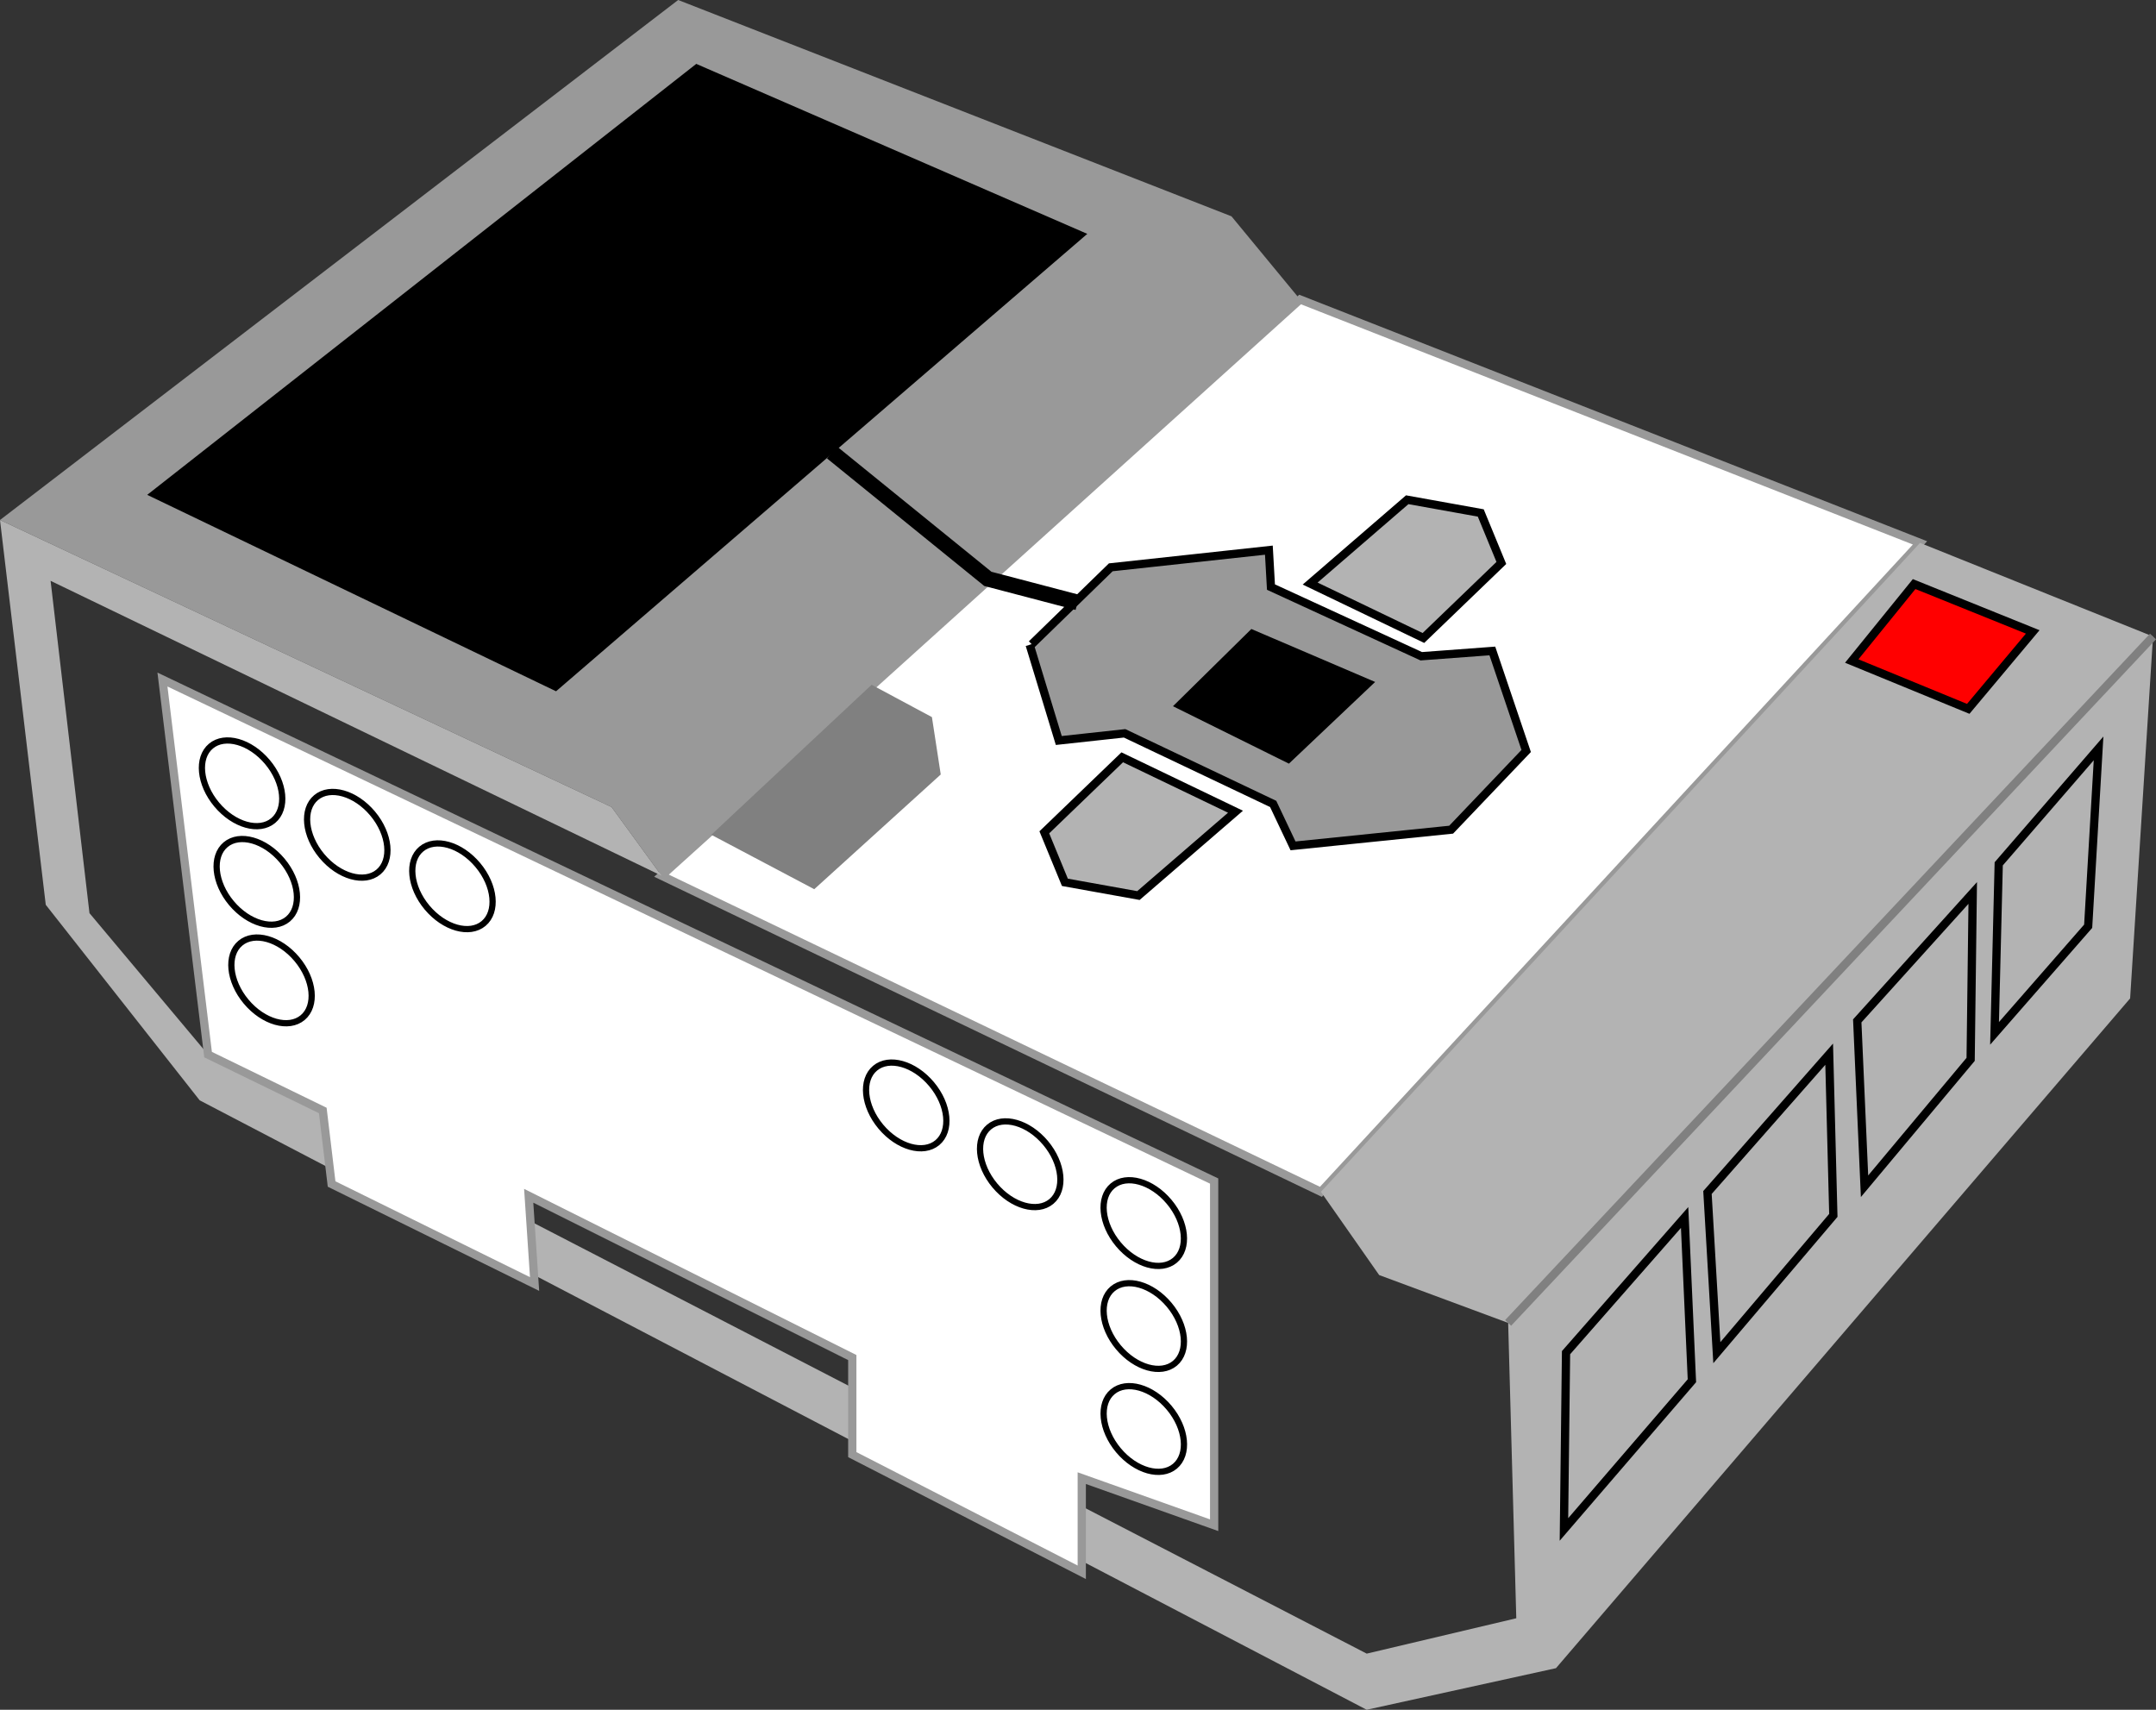 <?xml version="1.0" encoding="UTF-8" standalone="no"?>
<!-- Created with Inkscape (http://www.inkscape.org/) -->

<svg
   xmlns:dc="http://purl.org/dc/elements/1.1/"
   xmlns:cc="http://creativecommons.org/ns#"
   xmlns:rdf="http://www.w3.org/1999/02/22-rdf-syntax-ns#"
   xmlns:svg="http://www.w3.org/2000/svg"
   xmlns="http://www.w3.org/2000/svg"
   xmlns:sodipodi="http://sodipodi.sourceforge.net/DTD/sodipodi-0.dtd"
   xmlns:inkscape="http://www.inkscape.org/namespaces/inkscape"
   width="69.252mm"
   height="54.924mm"
   viewBox="0 0 69.252 54.924"
   version="1.1"
   id="svg8"
   inkscape:version="0.92.3 (2405546, 2018-03-11)"
   sodipodi:docname="ev3.svg">
  <rect x="0" y="0" width="69.252" height="54.924" fill="#333333" stroke="none"/>
  <defs
     id="defs2" />
  <sodipodi:namedview
     id="base"
     pagecolor="#ffffff"
     bordercolor="#666666"
     borderopacity="1.0"
     inkscape:pageopacity="0.0"
     inkscape:pageshadow="2"
     inkscape:zoom="1.4"
     inkscape:cx="251.53226"
     inkscape:cy="28.343881"
     inkscape:document-units="mm"
     inkscape:current-layer="layer1"
     showgrid="false"
     inkscape:window-width="1280"
     inkscape:window-height="996"
     inkscape:window-x="1920"
     inkscape:window-y="0"
     inkscape:window-maximized="1"
     inkscape:snap-nodes="false"
     fit-margin-top="0"
     fit-margin-left="0"
     fit-margin-right="0"
     fit-margin-bottom="0" />
  <g
     inkscape:label="Layer 1"
     inkscape:groupmode="layer"
     id="layer1"
     transform="translate(-17.974,-231.252)">
    <path
       style="fill:#999999;stroke:none;stroke-width:0.265px;stroke-linecap:butt;stroke-linejoin:miter;stroke-opacity:1"
       d="m 17.974,247.956 19.644,9.221 1.604,2.205 20.513,-18.508 -2.205,-2.673 -17.773,-6.949 z"
       id="path832"
       inkscape:connector-curvature="0" />
    <path
       style="fill:#000000;stroke:#000000;stroke-width:0.265px;stroke-linecap:butt;stroke-linejoin:miter;stroke-opacity:1"
       d="M 35.814,253.301 52.652,238.802 40.358,233.457 22.952,247.121 Z"
       id="path830"
       inkscape:connector-curvature="0"
       sodipodi:nodetypes="ccccc" />
    <path
       style="fill:#ffffff;stroke:#999999;stroke-width:0.265px;stroke-linecap:butt;stroke-linejoin:miter;stroke-opacity:1"
       d="m 39.222,259.382 21.181,10.156 19.243,-20.847 -19.912,-7.818 z"
       id="path993"
       inkscape:connector-curvature="0" />
    <path
       style="fill:#b3b3b3;stroke:none;stroke-width:0.265px;stroke-linecap:butt;stroke-linejoin:miter;stroke-opacity:1"
       d="m 39.222,259.382 -19.623,-9.472 1.249,10.675 3.809,4.544 37.217,19.243 4.804,-1.136 -0.261,-9.488 -4.143,-1.537 -1.871,-2.673 19.243,-20.847 7.484,3.007 -0.735,11.626 -18.442,21.515 -6.08,1.336 -37.485,-19.577 -4.944,-6.281 -1.47,-12.361 19.644,9.221 1.604,2.205"
       id="path834"
       inkscape:connector-curvature="0"
       sodipodi:nodetypes="ccccccccccccccccccc" />
    <path
       style="fill:#b3b3b3;stroke:#000000;stroke-width:0.265px;stroke-linecap:butt;stroke-linejoin:miter;stroke-opacity:1"
       d="m 63.695,251.746 -3.638,-1.748 3.118,-2.693 2.362,0.425 0.661,1.606 z"
       id="path836-3"
       inkscape:connector-curvature="0" />
    <path
       style="fill:#ffffff;stroke:#999999;stroke-width:0.265px;stroke-linecap:butt;stroke-linejoin:miter;stroke-opacity:1"
       d="m 56.973,269.191 -10e-7,11.056 -4.252,-1.512 v 3.024 l -7.371,-3.78 v -3.118 l -10.394,-5.197 0.189,2.835 -6.52,-3.213 -0.283,-2.362 -3.685,-1.795 -1.465,-12.048 z"
       id="path958"
       inkscape:connector-curvature="0"
       sodipodi:nodetypes="ccccccccccccc" />
    <g
       id="g972">
      <ellipse
         transform="rotate(-39.917)"
         ry="1.559"
         rx="1.063"
         cy="234.811"
         cx="-135.064"
         id="path861"
         style="fill:#ffffff;fill-opacity:1;stroke:#000000;stroke-width:0.2;stroke-linecap:butt;stroke-linejoin:miter;stroke-miterlimit:4;stroke-dasharray:none;stroke-opacity:1" />
      <ellipse
         transform="rotate(-39.917)"
         ry="1.559"
         rx="1.063"
         cy="238.61"
         cx="-133.468"
         id="path861-6"
         style="fill:#ffffff;fill-opacity:1;stroke:#000000;stroke-width:0.2;stroke-linecap:butt;stroke-linejoin:miter;stroke-miterlimit:4;stroke-dasharray:none;stroke-opacity:1" />
      <ellipse
         transform="rotate(-39.917)"
         ry="1.559"
         rx="1.063"
         cy="242.606"
         cx="-131.637"
         id="path861-7"
         style="fill:#ffffff;fill-opacity:1;stroke:#000000;stroke-width:0.2;stroke-linecap:butt;stroke-linejoin:miter;stroke-miterlimit:4;stroke-dasharray:none;stroke-opacity:1" />
      <ellipse
         transform="rotate(-39.917)"
         ry="1.559"
         rx="1.063"
         cy="245.143"
         cx="-133.759"
         id="path861-5"
         style="fill:#ffffff;fill-opacity:1;stroke:#000000;stroke-width:0.2;stroke-linecap:butt;stroke-linejoin:miter;stroke-miterlimit:4;stroke-dasharray:none;stroke-opacity:1" />
      <ellipse
         transform="rotate(-39.917)"
         ry="1.559"
         rx="1.063"
         cy="247.68"
         cx="-135.881"
         id="path861-3"
         style="fill:#ffffff;fill-opacity:1;stroke:#000000;stroke-width:0.2;stroke-linecap:butt;stroke-linejoin:miter;stroke-miterlimit:4;stroke-dasharray:none;stroke-opacity:1" />
    </g>
    <g
       id="g965">
      <ellipse
         transform="rotate(-39.917)"
         ry="1.559"
         rx="1.063"
         cy="213.187"
         cx="-144.786"
         id="path861-56"
         style="fill:#ffffff;fill-opacity:1;stroke:#000000;stroke-width:0.2;stroke-linecap:butt;stroke-linejoin:miter;stroke-miterlimit:4;stroke-dasharray:none;stroke-opacity:1" />
      <ellipse
         transform="rotate(-39.917)"
         ry="1.559"
         rx="1.063"
         cy="215.918"
         cx="-146.455"
         id="path861-2"
         style="fill:#ffffff;fill-opacity:1;stroke:#000000;stroke-width:0.2;stroke-linecap:butt;stroke-linejoin:miter;stroke-miterlimit:4;stroke-dasharray:none;stroke-opacity:1" />
      <ellipse
         transform="rotate(-39.917)"
         ry="1.559"
         rx="1.063"
         cy="218.649"
         cx="-148.123"
         id="path861-9"
         style="fill:#ffffff;fill-opacity:1;stroke:#000000;stroke-width:0.2;stroke-linecap:butt;stroke-linejoin:miter;stroke-miterlimit:4;stroke-dasharray:none;stroke-opacity:1" />
      <ellipse
         transform="rotate(-39.917)"
         ry="1.559"
         rx="1.063"
         cy="216.623"
         cx="-143.256"
         id="path861-1"
         style="fill:#ffffff;fill-opacity:1;stroke:#000000;stroke-width:0.2;stroke-linecap:butt;stroke-linejoin:miter;stroke-miterlimit:4;stroke-dasharray:none;stroke-opacity:1" />
      <ellipse
         transform="rotate(-39.917)"
         ry="1.559"
         rx="1.063"
         cy="220.059"
         cx="-141.726"
         id="path861-27"
         style="fill:#ffffff;fill-opacity:1;stroke:#000000;stroke-width:0.2;stroke-linecap:butt;stroke-linejoin:miter;stroke-miterlimit:4;stroke-dasharray:none;stroke-opacity:1" />
    </g>
    <path
       style="fill:#999999;stroke:#000000;stroke-width:0.265px;stroke-linecap:butt;stroke-linejoin:miter;stroke-opacity:1"
       d="m 51.048,251.965 0.935,3.074 2.114,-0.23 4.772,2.268 0.638,1.347 5.079,-0.52 2.41,-2.528 -1.087,-3.213 -2.283,0.17 -4.828,-2.222 -0.067,-1.186 -5.078,0.551 -2.539,2.472"
       id="path937"
       inkscape:connector-curvature="0" />
    <path
       style="fill:#000000;stroke:#000000;stroke-width:0.265px;stroke-linecap:butt;stroke-linejoin:miter;stroke-opacity:1"
       d="m 58.198,251.614 -2.322,2.288 3.475,1.721 2.556,-2.422 z"
       id="path939"
       inkscape:connector-curvature="0" />
    <path
       style="fill:#808080;stroke:none;stroke-width:0.265px;stroke-linecap:butt;stroke-linejoin:miter;stroke-opacity:1"
       d="m 40.821,258.068 3.307,1.748 4.063,-3.685 -0.283,-1.843 -1.937,-1.039 z"
       id="path941"
       inkscape:connector-curvature="0" />
    <path
       style="fill:#b3b3b3;stroke:#000000;stroke-width:0.265px;stroke-linecap:butt;stroke-linejoin:miter;stroke-opacity:1"
       d="m 54.021,255.579 3.638,1.748 -3.118,2.693 -2.362,-0.425 -0.661,-1.606 z"
       id="path836-3-0"
       inkscape:connector-curvature="0" />
    <path
       style="fill:none;stroke:#808080;stroke-width:0.265px;stroke-linecap:butt;stroke-linejoin:miter;stroke-opacity:1"
       d="M 66.416,273.748 87.13,251.698"
       id="path1014"
       inkscape:connector-curvature="0" />
    <path
       style="fill:none;stroke:#000000;stroke-width:0.5;stroke-linecap:butt;stroke-linejoin:miter;stroke-miterlimit:4;stroke-dasharray:none;stroke-opacity:1"
       d="m 44.696,245.784 5.008,4.063 2.882,0.756"
       id="path1016"
       inkscape:connector-curvature="0"
       sodipodi:nodetypes="ccc" />
    <path
       style="fill:#ff0000;stroke:#000000;stroke-width:0.265px;stroke-linecap:butt;stroke-linejoin:miter;stroke-opacity:1"
       d="m 79.457,250.014 3.809,1.537 -2.071,2.472 -3.742,-1.537 z"
       id="path1018"
       inkscape:connector-curvature="0" />
    <g
       id="g1118"
       transform="translate(-86.273,-1.984)">
      <path
         sodipodi:nodetypes="ccccc"
         inkscape:connector-curvature="0"
         id="path1092"
         d="m 154.482,282.367 0.067,-5.679 3.809,-4.343 0.234,5.245 z"
         style="fill:none;stroke:#000000;stroke-width:0.265px;stroke-linecap:butt;stroke-linejoin:miter;stroke-opacity:1" />
      <path
         sodipodi:nodetypes="ccccc"
         inkscape:connector-curvature="0"
         id="path1094"
         d="m 159.092,271.543 0.301,5.145 3.742,-4.41 -0.134,-5.178 z"
         style="fill:none;stroke:#000000;stroke-width:0.265px;stroke-linecap:butt;stroke-linejoin:miter;stroke-opacity:1" />
      <path
         sodipodi:nodetypes="ccccc"
         inkscape:connector-curvature="0"
         id="path1096"
         d="m 163.903,266.03 0.234,5.312 3.408,-4.076 0.067,-5.345 z"
         style="fill:none;stroke:#000000;stroke-width:0.265px;stroke-linecap:butt;stroke-linejoin:miter;stroke-opacity:1" />
      <path
         sodipodi:nodetypes="ccccc"
         inkscape:connector-curvature="0"
         id="path1098"
         d="m 168.447,260.985 -0.134,5.446 3.007,-3.441 0.334,-5.713 z"
         style="fill:none;stroke:#000000;stroke-width:0.265px;stroke-linecap:butt;stroke-linejoin:miter;stroke-opacity:1" />
    </g>
  </g>
</svg>
